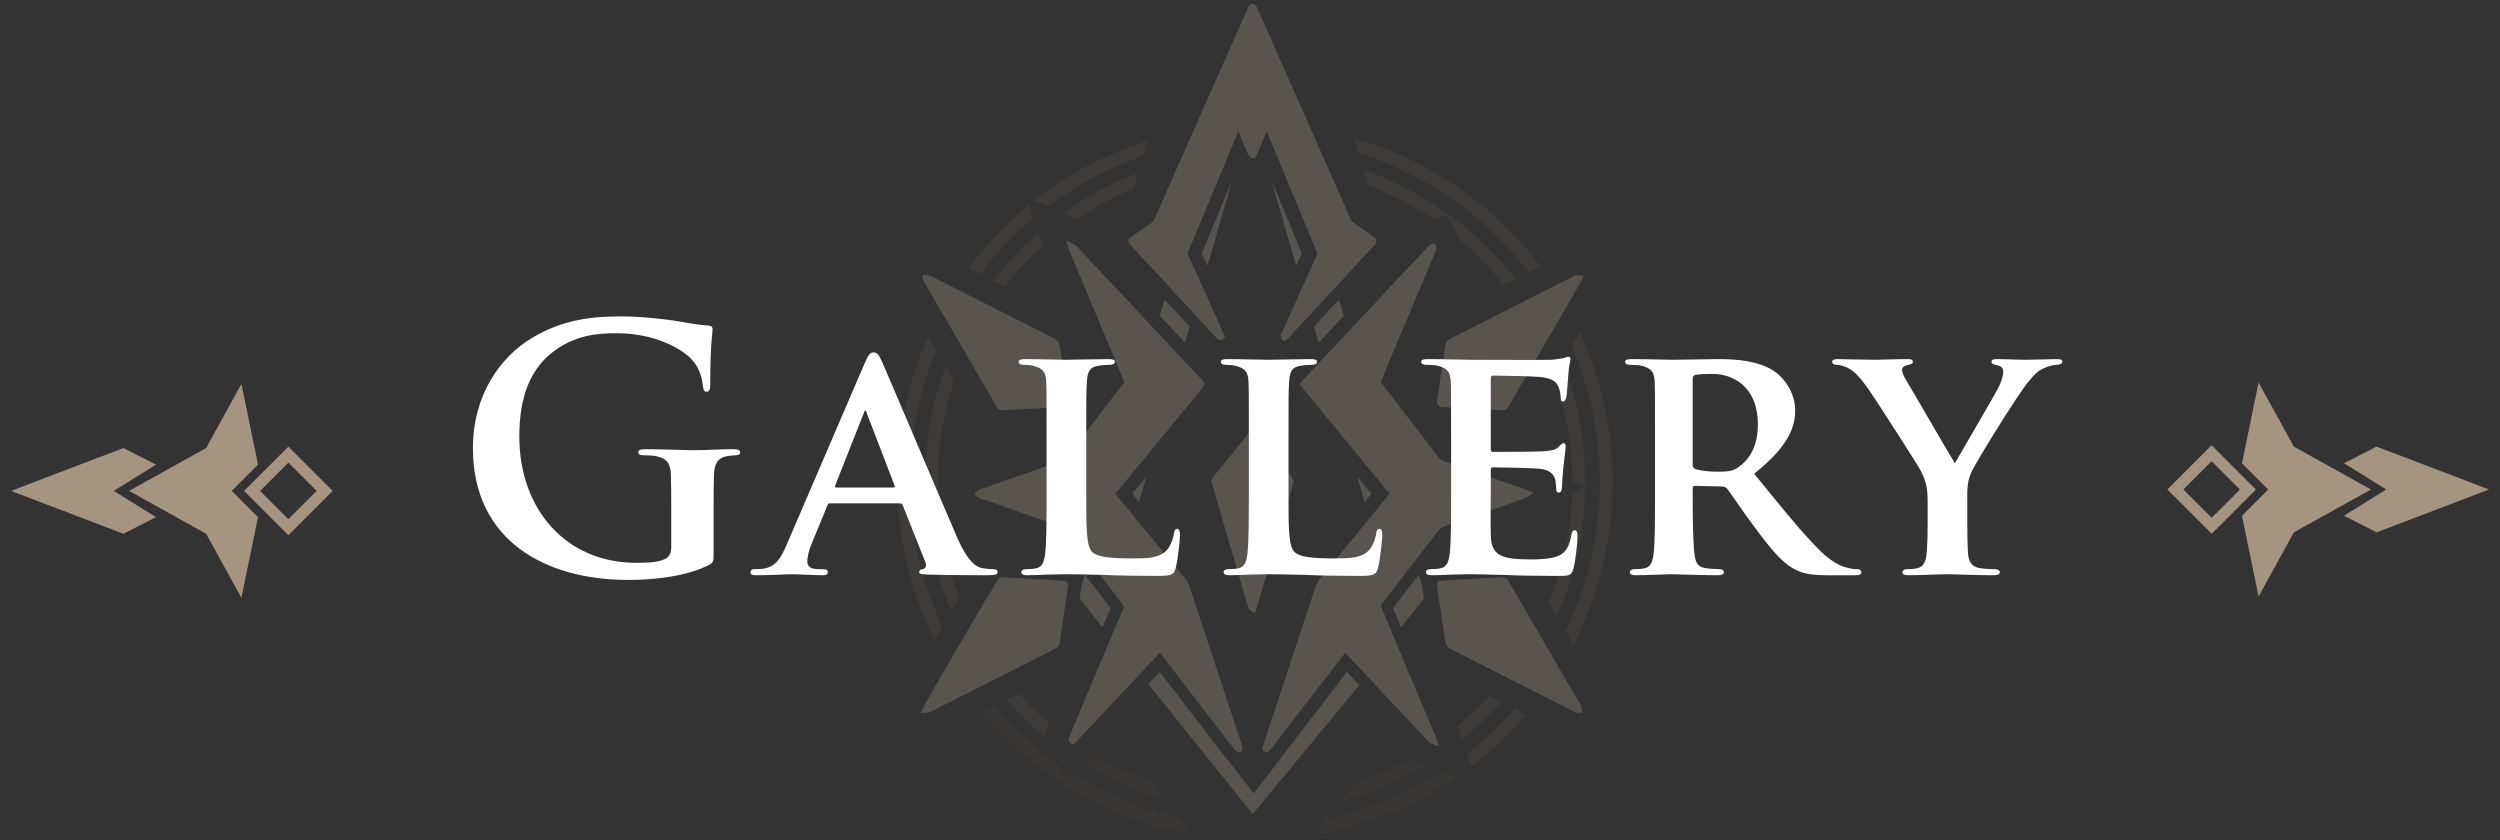 <svg width="357" height="120" viewBox="0 0 357 120" fill="none" xmlns="http://www.w3.org/2000/svg">
<rect x="0" y="0" width="357" height="120" fill="#333333" stroke="none"/>
<g opacity="0.34">
<path d="M174.512 29.214C173.545 31.534 172.579 33.853 171.615 36.173C171.883 36.767 172.151 37.361 172.419 37.954L175.972 25.709C175.486 26.878 174.999 28.046 174.512 29.214Z" fill="#A59480"/>
<path d="M161.68 70.516C161.878 70.757 162.226 71.18 162.635 71.677L163.675 68.092C163.01 68.899 162.345 69.707 161.68 70.516Z" fill="#A59480"/>
<path d="M154.904 82.055L154.398 83.797C154.39 84.004 154.364 84.17 154.347 84.278L154.341 84.314C154.284 84.698 154.223 85.083 154.164 85.466L157.448 89.556C157.828 88.65 158.209 87.745 158.589 86.838C157.361 85.244 156.133 83.649 154.904 82.055Z" fill="#A59480"/>
<path d="M169.227 48.955L169.896 46.647C168.699 45.353 167.502 44.058 166.305 42.764L165.623 45.114C166.606 46.163 167.945 47.59 169.227 48.955Z" fill="#A59480"/>
<path d="M183.001 29.214C183.967 31.534 184.934 33.853 185.898 36.173C185.63 36.767 185.362 37.361 185.094 37.954L181.541 25.709C182.028 26.878 182.514 28.046 183.001 29.214Z" fill="#A59480"/>
<path d="M195.835 70.516C195.637 70.757 195.289 71.18 194.88 71.677L193.84 68.092C194.505 68.899 195.17 69.707 195.835 70.516Z" fill="#A59480"/>
<path d="M202.609 82.055L203.115 83.797C203.123 84.004 203.149 84.17 203.167 84.278L203.172 84.314C203.23 84.698 203.29 85.083 203.349 85.466L200.065 89.556C199.685 88.65 199.304 87.745 198.924 86.838C200.151 85.244 201.38 83.649 202.609 82.055Z" fill="#A59480"/>
<path d="M188.287 48.955L187.617 46.647C188.814 45.353 190.011 44.058 191.208 42.764L191.89 45.114C190.907 46.163 189.568 47.59 188.287 48.955Z" fill="#A59480"/>
<path d="M192.324 95.95L179.042 113.309L175.336 108.523C175.21 108.404 175.088 108.267 174.974 108.103C174.521 107.525 174.075 106.947 173.697 106.455L165.602 95.949L163.975 97.684L178.881 116.248L194.109 97.853L192.324 95.95Z" fill="#A59480"/>
<path d="M165.672 92.483C165.54 92.612 165.445 92.698 165.358 92.791C161.454 96.952 157.551 101.114 153.646 105.275C153.484 105.448 153.341 105.646 153.128 105.772C153 105.611 153.111 105.498 153.155 105.392C153.486 104.586 153.828 103.783 154.166 102.979C156.405 97.649 158.645 92.318 160.883 86.987C160.946 86.838 161.002 86.688 161.062 86.536C160.998 86.34 160.857 86.202 160.741 86.05C158.849 83.591 156.954 81.133 155.06 78.675C154.192 77.549 153.318 76.427 152.461 75.292C152.247 75.009 151.998 74.83 151.66 74.713C147.954 73.43 144.252 72.132 140.55 70.838C140.352 70.769 140.152 70.702 139.958 70.625C139.904 70.603 139.864 70.548 139.813 70.504C139.94 70.356 140.103 70.334 140.251 70.282C143.101 69.29 145.951 68.297 148.801 67.305C149.807 66.954 150.809 66.593 151.82 66.26C152.16 66.149 152.405 65.961 152.619 65.681C154.595 63.102 156.579 60.53 158.562 57.957C159.292 57.01 160.025 56.065 160.755 55.118C160.873 54.965 160.986 54.809 161.116 54.634C161.05 54.464 160.99 54.299 160.923 54.138C159.729 51.293 158.534 48.449 157.34 45.605C155.953 42.299 154.566 38.992 153.18 35.685C153.133 35.572 153.101 35.452 153.04 35.266C153.157 35.318 153.22 35.328 153.257 35.364C153.408 35.511 153.552 35.663 153.696 35.817C156.703 39.024 159.71 42.232 162.718 45.438C165.538 48.444 168.359 51.45 171.179 54.456C171.288 54.573 171.391 54.695 171.497 54.815C171.433 55.03 171.284 55.161 171.164 55.307C169.573 57.242 167.979 59.175 166.387 61.109C163.911 64.116 161.436 67.124 158.961 70.132C158.869 70.243 158.785 70.361 158.711 70.46C158.707 70.651 158.832 70.745 158.922 70.854C160.512 72.79 162.105 74.724 163.697 76.658C165.442 78.78 167.185 80.904 168.937 83.021C169.149 83.278 169.279 83.562 169.381 83.871C170.15 86.202 170.925 88.532 171.695 90.862C173.402 96.029 175.107 101.196 176.807 106.364C176.865 106.539 176.98 106.712 176.935 106.911C176.786 106.939 176.751 106.828 176.697 106.759C176.258 106.2 175.823 105.637 175.389 105.074C172.252 101.003 169.116 96.931 165.979 92.86C165.893 92.745 165.798 92.637 165.672 92.483Z" fill="#A59480"/>
<path d="M167.159 91.951C167.09 91.862 167.018 91.775 166.935 91.674L166.822 91.539L165.792 90.283L164.631 91.42L164.518 91.53C164.425 91.619 164.348 91.694 164.275 91.773C164.275 91.773 158.509 97.919 157.418 99.082C159.031 95.243 160.644 91.403 162.256 87.564C162.304 87.45 162.349 87.335 162.394 87.22L162.644 86.587L162.479 86.078C162.342 85.657 162.11 85.375 161.972 85.206C161.955 85.185 161.938 85.165 161.921 85.144C160.331 83.078 158.74 81.013 157.149 78.948L155.555 76.88C154.927 76.067 154.277 75.226 153.65 74.396C153.258 73.877 152.767 73.522 152.148 73.307C149.475 72.382 146.763 71.434 144.121 70.511L149.292 68.71C149.579 68.61 149.865 68.509 150.152 68.408C150.852 68.162 151.577 67.907 152.286 67.674C152.9 67.472 153.396 67.116 153.802 66.586C155.465 64.415 157.163 62.212 158.805 60.081L159.742 58.865C160.139 58.35 160.537 57.836 160.934 57.322C161.268 56.89 161.601 56.459 161.935 56.026C162.021 55.914 162.105 55.801 162.194 55.68L162.802 54.862L162.505 54.095L162.447 53.943C162.397 53.814 162.349 53.687 162.297 53.562C162.297 53.562 157.86 42.993 157.434 41.975L169.567 54.909C168.687 55.979 167.806 57.048 166.926 58.117L165.241 60.163C162.764 63.17 160.289 66.179 157.814 69.187C157.735 69.283 157.66 69.383 157.591 69.477L157.53 69.558L157.235 69.945L157.226 70.43C157.211 71.177 157.631 71.64 157.769 71.793L157.784 71.809C158.866 73.126 159.958 74.453 161.05 75.78L163.942 79.295C165.224 80.854 166.506 82.414 167.793 83.97C167.858 84.048 167.913 84.162 167.971 84.338C168.374 85.559 168.779 86.78 169.183 88C169.551 89.11 169.919 90.219 170.285 91.329C171.186 94.058 172.087 96.786 172.987 99.515L167.159 91.951Z" fill="#A59480"/>
<path d="M199.024 70.497C198.78 70.09 198.432 69.75 198.135 69.372C197.835 68.991 197.519 68.622 197.211 68.248C196.913 67.886 196.616 67.524 196.318 67.162C196.01 66.787 195.702 66.413 195.394 66.039C195.086 65.664 194.778 65.289 194.47 64.915C194.162 64.541 193.852 64.167 193.544 63.792C193.236 63.418 192.928 63.044 192.619 62.669C192.321 62.307 192.025 61.944 191.727 61.583C191.419 61.208 191.109 60.835 190.801 60.461C190.492 60.087 190.184 59.712 189.876 59.337C189.568 58.962 189.26 58.588 188.952 58.213C188.654 57.851 188.356 57.49 188.058 57.128C187.75 56.754 187.442 56.379 187.134 56.005C186.828 55.631 186.523 55.255 186.199 54.859C186.307 54.73 186.393 54.616 186.49 54.513C188.9 51.941 191.311 49.371 193.722 46.801C197.218 43.075 200.713 39.35 204.21 35.626C204.328 35.501 204.421 35.339 204.611 35.289C204.697 35.437 204.599 35.548 204.554 35.657C204.203 36.509 203.845 37.357 203.488 38.206C201.274 43.478 199.056 48.749 196.847 54.023C196.548 54.737 196.52 54.53 196.984 55.133C199.694 58.657 202.412 62.174 205.12 65.699C205.325 65.966 205.556 66.14 205.88 66.252C209.679 67.562 213.474 68.886 217.269 70.207C217.48 70.281 217.688 70.363 217.957 70.463C217.836 70.55 217.773 70.619 217.694 70.647C216.798 70.968 215.9 71.287 215.001 71.601C212.03 72.639 209.06 73.685 206.082 74.704C205.615 74.864 205.279 75.117 204.982 75.505C202.497 78.753 199.997 81.989 197.501 85.228C197.294 85.497 197.097 85.774 196.874 86.031C196.662 86.276 196.601 86.501 196.758 86.816C196.996 87.291 197.18 87.794 197.387 88.285C199.769 93.959 202.151 99.634 204.532 105.308C204.586 105.437 204.627 105.572 204.698 105.773C204.579 105.73 204.515 105.724 204.478 105.69C204.359 105.58 204.249 105.461 204.139 105.343C200.235 101.181 196.331 97.019 192.426 92.857C192.317 92.741 192.204 92.63 192.096 92.52C191.916 92.576 191.855 92.717 191.769 92.828C190.278 94.76 188.79 96.694 187.3 98.628C185.308 101.215 183.316 103.802 181.322 106.388C181.177 106.577 181.039 106.774 180.867 106.932C180.736 106.88 180.773 106.791 180.795 106.722C180.949 106.246 181.109 105.771 181.266 105.296C183.591 98.258 185.919 91.221 188.233 84.179C188.419 83.615 188.691 83.129 189.069 82.672C192.292 78.772 195.503 74.862 198.716 70.953C198.827 70.818 198.969 70.701 199.024 70.497Z" fill="#A59480"/>
<path d="M184.748 99.504C186.367 94.604 188.023 89.59 189.648 84.643C189.772 84.264 189.954 83.939 190.217 83.62C192.986 80.271 195.789 76.859 198.501 73.559L199.866 71.897C199.877 71.885 199.889 71.872 199.901 71.859C200.049 71.694 200.325 71.387 200.46 70.887L200.626 70.275L200.3 69.732C200.073 69.353 199.809 69.046 199.575 68.775C199.483 68.668 199.391 68.562 199.304 68.451C199.087 68.175 198.866 67.909 198.651 67.652C198.554 67.536 198.457 67.419 198.36 67.302L195.619 63.969C195.619 63.969 194.069 62.088 193.77 61.724L192.876 60.636L191.949 59.514C191.682 59.19 190.716 58.014 190.716 58.014L189.207 56.182C188.899 55.808 188.591 55.435 188.285 55.061C188.243 55.009 188.201 54.958 188.159 54.907C190.278 52.646 192.399 50.386 194.519 48.126C194.519 48.126 198.753 43.613 200.291 41.974C198.685 45.797 197.078 49.621 195.475 53.447C195.438 53.534 195.406 53.607 195.379 53.667C194.994 54.531 195.071 55.124 195.663 55.859C195.703 55.908 195.75 55.967 195.806 56.04C197.025 57.625 198.246 59.209 199.468 60.793C200.96 62.73 202.452 64.666 203.942 66.604C204.329 67.109 204.805 67.453 205.397 67.657C208.132 68.6 210.906 69.564 213.617 70.508L212.655 70.845C210.345 71.654 207.956 72.49 205.603 73.295C204.872 73.544 204.283 73.972 203.803 74.599C201.889 77.1 199.933 79.637 198.042 82.091L196.325 84.319C196.263 84.399 196.201 84.481 196.139 84.563C196.005 84.742 195.878 84.91 195.753 85.054C195.133 85.768 195.015 86.652 195.429 87.479C195.572 87.764 195.699 88.079 195.834 88.411C195.894 88.561 195.955 88.711 196.017 88.859C197.447 92.266 198.878 95.674 200.308 99.081L193.513 91.837C193.428 91.747 193.341 91.659 193.255 91.572L193.158 91.475L192.52 90.825L191.651 91.098C191.02 91.297 190.712 91.743 190.596 91.911L190.585 91.927C189.408 93.452 188.232 94.979 187.057 96.505C187.057 96.507 184.984 99.198 184.748 99.504Z" fill="#A59480"/>
<path d="M161.63 34.385C161.814 34.249 161.966 34.132 162.124 34.021C162.996 33.406 163.865 32.788 164.744 32.184C164.994 32.012 165.159 31.801 165.281 31.523C167.897 25.596 170.519 19.672 173.141 13.748C174.945 9.671 176.751 5.594 178.56 1.518C178.636 1.346 178.682 1.152 178.825 1.018C179.006 1.041 179.018 1.192 179.067 1.3C179.523 2.318 179.974 3.337 180.425 4.356C182.656 9.394 184.887 14.431 187.116 19.469C188.888 23.472 190.662 27.475 192.425 31.482C192.561 31.792 192.745 32.023 193.024 32.214C193.891 32.806 194.746 33.417 195.604 34.023C195.761 34.133 195.914 34.251 196.049 34.351C196.094 34.54 195.967 34.615 195.884 34.706C195.107 35.55 194.326 36.392 193.547 37.235C190.298 40.748 187.049 44.262 183.798 47.774C183.681 47.901 183.583 48.055 183.419 48.13C183.306 48.022 183.393 47.932 183.426 47.857C183.678 47.28 183.938 46.706 184.198 46.132C185.608 43.011 187.021 39.891 188.426 36.767C188.728 36.095 188.715 36.299 188.439 35.636C186.04 29.862 183.637 24.091 181.233 18.319C181.136 18.087 181.058 17.841 180.882 17.59C180.582 18.107 180.42 18.63 180.204 19.126C179.99 19.614 179.788 20.108 179.58 20.599C179.367 21.103 179.171 21.614 178.944 22.09C178.744 22.127 178.727 21.984 178.688 21.892C178.414 21.254 178.147 20.612 177.879 19.971C177.591 19.286 177.306 18.6 177.016 17.916C176.975 17.818 176.918 17.728 176.861 17.622C176.674 17.773 176.64 17.972 176.568 18.145C175.652 20.335 174.742 22.529 173.83 24.722C172.315 28.361 170.797 31.998 169.285 35.639C169.01 36.3 168.997 36.096 169.301 36.77C170.931 40.394 172.57 44.015 174.204 47.638C174.269 47.782 174.321 47.931 174.376 48.068C174.285 48.148 174.235 48.098 174.191 48.053C174.067 47.926 173.946 47.796 173.825 47.666C169.884 43.405 165.943 39.144 162.004 34.882C161.875 34.743 161.716 34.623 161.63 34.385Z" fill="#A59480"/>
<path d="M163.814 34.649C164.398 34.237 164.996 33.816 165.587 33.409C166.058 33.085 166.404 32.664 166.642 32.124C169.193 26.345 171.75 20.568 174.307 14.791L174.501 14.35C175.955 11.067 177.408 7.785 178.863 4.503C178.903 4.594 179.341 5.582 179.341 5.582C181.48 10.412 183.618 15.241 185.756 20.071L186.465 21.673C187.975 25.083 189.536 28.61 191.063 32.081C191.315 32.654 191.682 33.099 192.184 33.442C192.76 33.836 193.344 34.246 193.912 34.649C193.655 34.927 188.971 39.991 188.256 40.764C188.766 39.636 189.275 38.507 189.783 37.378C189.817 37.303 189.846 37.24 189.871 37.186C190.216 36.446 190.225 36 189.904 35.277C189.879 35.219 189.848 35.151 189.813 35.065C187.414 29.291 185.01 23.519 182.606 17.748C182.59 17.71 182.574 17.671 182.559 17.631C182.467 17.4 182.342 17.083 182.102 16.74L180.766 14.824L179.594 16.845C179.333 17.296 179.164 17.726 179.014 18.105C178.964 18.229 178.916 18.353 178.864 18.475C178.706 18.096 178.546 17.717 178.387 17.338C178.326 17.194 178.261 17.078 178.213 16.993C178.2 16.971 178.187 16.948 178.175 16.924L177.329 15.335L175.928 16.465C175.456 16.845 175.291 17.307 175.212 17.528L175.195 17.575C174.579 19.047 173.965 20.525 173.35 22.002L170.96 27.744C169.943 30.185 168.926 32.626 167.912 35.068C167.877 35.153 167.846 35.221 167.821 35.278C167.501 36.001 167.509 36.447 167.855 37.187C167.881 37.241 167.91 37.305 167.944 37.38C168.452 38.508 168.96 39.636 169.469 40.764C167.583 38.727 165.698 36.689 163.814 34.649Z" fill="#A59480"/>
<path d="M132.268 101.294C132.349 101.119 132.39 101.016 132.444 100.919C133.521 98.954 142.62 83.369 142.927 82.961C143.189 82.883 143.462 82.942 143.734 82.955C144.025 82.97 144.314 82.994 144.604 83.011C145.636 83.069 146.668 83.126 147.7 83.183C147.764 83.187 147.829 83.191 147.894 83.194C148.813 83.235 149.733 83.27 150.652 83.319C151.1 83.342 151.546 83.389 151.997 83.425C152.07 83.63 152.027 83.807 152.002 83.977C151.827 85.142 151.641 86.305 151.464 87.471C151.288 88.635 151.118 89.801 150.945 90.967C150.908 91.222 150.868 91.477 150.834 91.734C150.806 91.943 150.701 92.081 150.507 92.176C149.942 92.453 149.384 92.744 148.822 93.029C143.523 95.713 138.223 98.398 132.924 101.083C132.794 101.148 132.665 101.217 132.531 101.272C132.477 101.294 132.411 101.284 132.268 101.294Z" fill="#A59480"/>
<path d="M135.879 97.918C138.442 93.491 142.467 86.605 143.759 84.447C143.874 84.453 143.988 84.461 144.103 84.469C144.242 84.479 144.381 84.488 144.52 84.496C145.293 84.54 146.066 84.583 146.839 84.626C146.839 84.626 147.774 84.678 147.825 84.68L148.649 84.716C149.223 84.74 149.797 84.765 150.371 84.793C150.328 85.077 150.284 85.359 150.24 85.642C150.156 86.177 150.073 86.712 149.992 87.247C149.867 88.072 149.746 88.896 149.624 89.721C149.624 89.721 149.433 91.013 149.427 91.051C149.181 91.174 148.936 91.3 148.69 91.425C148.51 91.518 148.33 91.61 148.149 91.701L135.879 97.918Z" fill="#A59480"/>
<path d="M205.7 83.422C206.223 83.383 206.688 83.344 207.155 83.314C207.654 83.282 208.154 83.257 208.654 83.232C209.541 83.189 210.429 83.153 211.316 83.106C212.235 83.058 213.154 83 214.072 82.947C214.25 82.937 214.427 82.932 214.605 82.925C214.749 82.919 214.85 82.982 214.922 83.105C215.003 83.245 215.089 83.381 215.171 83.521C218.507 89.259 221.844 94.997 225.177 100.737C225.27 100.897 225.405 101.045 225.407 101.281C225.329 101.281 225.262 101.297 225.211 101.277C225.091 101.231 224.977 101.168 224.862 101.109C219.044 98.162 213.226 95.215 207.408 92.267C207.394 92.26 207.379 92.251 207.365 92.246C207.042 92.129 206.911 91.905 206.865 91.557C206.707 90.357 206.508 89.163 206.328 87.966C206.15 86.784 205.976 85.603 205.8 84.422C205.767 84.199 205.73 83.976 205.703 83.751C205.69 83.659 205.7 83.564 205.7 83.422Z" fill="#A59480"/>
<path d="M208.297 91.052C208.195 90.309 208.081 89.573 207.969 88.857C207.912 88.486 207.854 88.116 207.798 87.745C207.671 86.905 207.546 86.065 207.422 85.225L207.357 84.792C207.832 84.763 208.31 84.739 208.726 84.719C209.079 84.701 209.433 84.686 209.786 84.669C210.322 84.645 210.858 84.621 211.394 84.592C211.986 84.561 212.578 84.526 213.17 84.49C213.441 84.475 213.712 84.458 213.984 84.442L214.488 85.309C216.926 89.503 219.366 93.698 221.803 97.893L208.297 91.052Z" fill="#A59480"/>
<path d="M132.3 39.753C132.391 39.753 132.457 39.736 132.509 39.756C132.629 39.803 132.742 39.865 132.857 39.924C138.665 42.865 144.472 45.806 150.279 48.747C150.322 48.768 150.364 48.795 150.41 48.81C150.714 48.91 150.807 49.138 150.85 49.436C151.057 50.874 151.28 52.311 151.499 53.748C151.666 54.85 151.835 55.951 151.998 57.053C152.023 57.224 152.064 57.401 151.996 57.59C151.93 57.608 151.87 57.634 151.809 57.637C151.035 57.678 150.26 57.712 149.486 57.754C148.631 57.8 147.776 57.855 146.921 57.906C146.84 57.91 146.76 57.917 146.679 57.921C145.743 57.963 144.807 58.003 143.87 58.048C143.645 58.058 143.419 58.081 143.194 58.102C143.016 58.119 142.88 58.063 142.789 57.902C142.686 57.719 142.576 57.54 142.47 57.358C139.166 51.672 135.861 45.986 132.558 40.299C132.463 40.136 132.342 39.982 132.3 39.753Z" fill="#A59480"/>
<path d="M135.935 43.15L149.425 49.982C149.566 50.95 149.715 51.925 149.86 52.871C149.86 52.871 150.302 55.772 150.369 56.218C150.047 56.234 149.725 56.25 149.404 56.267C148.794 56.301 148.184 56.338 147.575 56.375L146.832 56.42L146.724 56.427C146.686 56.43 146.648 56.433 146.611 56.434L145.769 56.471C145.113 56.5 144.456 56.529 143.799 56.561C143.776 56.562 143.753 56.563 143.73 56.564C141.131 52.093 138.533 47.622 135.935 43.15Z" fill="#A59480"/>
<path d="M225.447 39.777C225.362 39.94 225.302 40.07 225.23 40.193C223.518 43.141 221.806 46.089 220.092 49.037C218.427 51.901 216.759 54.762 215.096 57.627C214.803 58.13 214.833 58.144 214.22 58.072C214.14 58.063 214.059 58.055 213.978 58.052C213.058 58.01 212.138 57.975 211.218 57.927C210.347 57.881 209.476 57.819 208.605 57.768C208.363 57.754 208.121 57.755 207.878 57.742C207.217 57.709 206.555 57.673 205.894 57.635C205.847 57.633 205.803 57.611 205.763 57.6C205.636 57.466 205.697 57.314 205.715 57.178C205.782 56.665 205.861 56.154 205.938 55.644C206.122 54.43 206.308 53.217 206.492 52.003C206.627 51.109 206.763 50.215 206.891 49.32C206.924 49.089 207.037 48.947 207.247 48.844C207.914 48.517 208.573 48.174 209.236 47.838C214.424 45.21 219.611 42.583 224.798 39.956C224.942 39.883 225.087 39.81 225.237 39.752C225.284 39.733 225.348 39.763 225.447 39.777Z" fill="#A59480"/>
<path d="M213.129 56.525C212.518 56.499 211.907 56.472 211.296 56.44C210.771 56.412 210.246 56.379 209.72 56.346C209.378 56.324 209.035 56.303 208.693 56.283C208.547 56.274 208.401 56.27 208.254 56.266C208.154 56.264 208.054 56.261 207.953 56.256C207.754 56.246 207.554 56.236 207.355 56.225C207.363 56.171 207.588 54.69 207.677 54.103C207.773 53.477 207.868 52.851 207.963 52.225L208.001 51.97C208.101 51.308 208.202 50.646 208.299 49.983C208.632 49.816 208.963 49.647 209.286 49.482C209.494 49.376 209.701 49.27 209.909 49.165C213.871 47.158 217.833 45.151 221.796 43.144C220.8 44.859 219.803 46.574 218.806 48.289C218.122 49.465 217.439 50.64 216.754 51.815C215.833 53.397 214.912 54.979 213.993 56.563C213.705 56.55 213.417 56.537 213.129 56.525Z" fill="#A59480"/>
<path d="M178.914 86.884C178.701 86.771 178.709 86.606 178.669 86.479C178.434 85.707 178.211 84.931 177.984 84.157C176.542 79.213 175.098 74.27 173.659 69.326C173.427 68.531 173.368 68.742 173.903 68.078C175.363 66.266 176.825 64.456 178.289 62.648C178.459 62.437 178.61 62.206 178.853 62.018C178.943 62.098 179.035 62.16 179.102 62.242C179.543 62.778 179.98 63.319 180.416 63.859C181.564 65.28 182.71 66.701 183.857 68.121C183.888 68.159 183.914 68.201 183.95 68.233C184.219 68.479 184.248 68.745 184.141 69.104C183.265 72.043 182.412 74.989 181.552 77.933C180.725 80.769 179.897 83.605 179.068 86.44C179.028 86.578 178.975 86.711 178.914 86.884Z" fill="#A59480"/>
<path d="M178.541 80.753C177.394 76.823 176.247 72.892 175.102 68.962C176.354 67.408 177.608 65.856 178.863 64.304C178.995 64.468 182.629 68.969 182.629 68.969C181.977 71.162 181.332 73.374 180.709 75.516C180.709 75.516 179.038 81.241 178.861 81.848L178.541 80.753Z" fill="#A59480"/>
<path d="M165.672 92.483C165.54 92.612 165.445 92.698 165.358 92.791C161.454 96.952 157.551 101.114 153.646 105.275C153.484 105.448 153.341 105.646 153.128 105.772C153 105.611 153.111 105.498 153.155 105.392C153.486 104.586 153.828 103.783 154.166 102.979C156.405 97.649 158.645 92.318 160.883 86.987C160.946 86.838 161.002 86.688 161.062 86.536C160.998 86.34 160.857 86.202 160.741 86.05C158.849 83.591 156.954 81.133 155.06 78.675C154.192 77.549 153.318 76.427 152.461 75.292C152.247 75.009 151.998 74.83 151.66 74.713C147.954 73.43 144.252 72.132 140.55 70.838C140.352 70.769 140.152 70.702 139.958 70.625C139.904 70.603 139.864 70.548 139.813 70.504C139.94 70.356 140.103 70.334 140.251 70.282C143.101 69.29 145.951 68.297 148.801 67.305C149.807 66.954 150.809 66.593 151.82 66.26C152.16 66.149 152.405 65.961 152.619 65.681C154.595 63.102 156.579 60.53 158.562 57.957C159.292 57.01 160.025 56.065 160.755 55.118C160.873 54.965 160.986 54.809 161.116 54.634C161.05 54.464 160.99 54.299 160.923 54.138C159.729 51.293 158.534 48.449 157.34 45.605C155.953 42.299 154.566 38.992 153.18 35.685C153.133 35.572 153.101 35.452 153.04 35.266C153.157 35.318 153.22 35.328 153.257 35.364C153.408 35.511 153.552 35.663 153.696 35.817C156.703 39.024 159.71 42.232 162.718 45.438C165.538 48.444 168.359 51.45 171.179 54.456C171.288 54.573 171.391 54.695 171.497 54.815C171.433 55.03 171.284 55.161 171.164 55.307C169.573 57.242 167.979 59.175 166.387 61.109C163.911 64.116 161.436 67.124 158.961 70.132C158.869 70.243 158.785 70.361 158.711 70.46C158.707 70.651 158.832 70.745 158.922 70.854C160.512 72.79 162.105 74.724 163.697 76.658C165.442 78.78 167.185 80.904 168.937 83.021C169.149 83.278 169.279 83.562 169.381 83.871C170.15 86.202 170.925 88.532 171.695 90.862C173.402 96.029 175.107 101.196 176.807 106.364C176.865 106.539 176.98 106.712 176.935 106.911C176.786 106.939 176.751 106.828 176.697 106.759C176.258 106.2 175.823 105.637 175.389 105.074C172.252 101.003 169.116 96.931 165.979 92.86C165.893 92.745 165.798 92.637 165.672 92.483Z" stroke="#A59480" stroke-width="0.975" stroke-miterlimit="10"/>
<path d="M167.159 91.951C167.09 91.862 167.018 91.775 166.935 91.674L166.822 91.539L165.792 90.283L164.631 91.42L164.518 91.53C164.425 91.619 164.348 91.694 164.275 91.773C164.275 91.773 158.509 97.919 157.418 99.082C159.031 95.243 160.644 91.403 162.256 87.564C162.304 87.45 162.349 87.335 162.394 87.22L162.644 86.587L162.479 86.078C162.342 85.657 162.11 85.375 161.972 85.206C161.955 85.185 161.938 85.165 161.921 85.144C160.331 83.078 158.74 81.013 157.149 78.948L155.555 76.88C154.927 76.067 154.277 75.226 153.65 74.396C153.258 73.877 152.767 73.522 152.148 73.307C149.475 72.382 146.763 71.434 144.121 70.511L149.292 68.71C149.579 68.61 149.865 68.509 150.152 68.408C150.852 68.162 151.577 67.907 152.286 67.674C152.9 67.472 153.396 67.116 153.802 66.586C155.465 64.415 157.163 62.212 158.805 60.081L159.742 58.865C160.139 58.35 160.537 57.836 160.934 57.322C161.268 56.89 161.601 56.459 161.935 56.026C162.021 55.914 162.105 55.801 162.194 55.68L162.802 54.862L162.505 54.095L162.447 53.943C162.397 53.814 162.349 53.687 162.297 53.562C162.297 53.562 157.86 42.993 157.434 41.975L169.567 54.909C168.687 55.979 167.806 57.048 166.926 58.117L165.241 60.163C162.764 63.17 160.289 66.179 157.814 69.187C157.735 69.283 157.66 69.383 157.591 69.477L157.53 69.558L157.235 69.945L157.226 70.43C157.211 71.177 157.631 71.64 157.769 71.793L157.784 71.809C158.866 73.126 159.958 74.453 161.05 75.78L163.942 79.295C165.224 80.854 166.506 82.414 167.793 83.97C167.858 84.048 167.913 84.162 167.971 84.338C168.374 85.559 168.779 86.78 169.183 88C169.551 89.11 169.919 90.219 170.285 91.329C171.186 94.058 172.087 96.786 172.987 99.515L167.159 91.951Z" stroke="#A59480" stroke-width="0.975" stroke-miterlimit="10"/>
<path d="M199.024 70.497C198.78 70.09 198.432 69.75 198.135 69.372C197.835 68.991 197.519 68.622 197.211 68.248C196.913 67.886 196.616 67.524 196.318 67.162C196.01 66.787 195.702 66.413 195.394 66.039C195.086 65.664 194.778 65.289 194.47 64.915C194.162 64.541 193.852 64.167 193.544 63.792C193.236 63.418 192.928 63.044 192.619 62.669C192.321 62.307 192.025 61.944 191.727 61.583C191.419 61.208 191.109 60.835 190.801 60.461C190.492 60.087 190.184 59.712 189.876 59.337C189.568 58.962 189.26 58.588 188.952 58.213C188.654 57.851 188.356 57.49 188.058 57.128C187.75 56.754 187.442 56.379 187.134 56.005C186.828 55.631 186.523 55.255 186.199 54.859C186.307 54.73 186.393 54.616 186.49 54.513C188.9 51.941 191.311 49.371 193.722 46.801C197.218 43.075 200.713 39.35 204.21 35.626C204.328 35.501 204.421 35.339 204.611 35.289C204.697 35.437 204.599 35.548 204.554 35.657C204.203 36.509 203.845 37.357 203.488 38.206C201.274 43.478 199.056 48.749 196.847 54.023C196.548 54.737 196.52 54.53 196.984 55.133C199.694 58.657 202.412 62.174 205.12 65.699C205.325 65.966 205.556 66.14 205.88 66.252C209.679 67.562 213.474 68.886 217.269 70.207C217.48 70.281 217.688 70.363 217.957 70.463C217.836 70.55 217.773 70.619 217.694 70.647C216.798 70.968 215.9 71.287 215.001 71.601C212.03 72.639 209.06 73.685 206.082 74.704C205.615 74.864 205.279 75.117 204.982 75.505C202.497 78.753 199.997 81.989 197.501 85.228C197.294 85.497 197.097 85.774 196.874 86.031C196.662 86.276 196.601 86.501 196.758 86.816C196.996 87.291 197.18 87.794 197.387 88.285C199.769 93.959 202.151 99.634 204.532 105.308C204.586 105.437 204.627 105.572 204.698 105.773C204.579 105.73 204.515 105.724 204.478 105.69C204.359 105.58 204.249 105.461 204.139 105.343C200.235 101.181 196.331 97.019 192.426 92.857C192.317 92.741 192.204 92.63 192.096 92.52C191.916 92.576 191.855 92.717 191.769 92.828C190.278 94.76 188.79 96.694 187.3 98.628C185.308 101.215 183.316 103.802 181.322 106.388C181.177 106.577 181.039 106.774 180.867 106.932C180.736 106.88 180.773 106.791 180.795 106.722C180.949 106.246 181.109 105.771 181.266 105.296C183.591 98.258 185.919 91.221 188.233 84.179C188.419 83.615 188.691 83.129 189.069 82.672C192.292 78.772 195.503 74.862 198.716 70.953C198.827 70.818 198.969 70.701 199.024 70.497Z" stroke="#A59480" stroke-width="0.975" stroke-miterlimit="10"/>
<path d="M184.748 99.504C186.367 94.604 188.023 89.59 189.648 84.643C189.772 84.264 189.954 83.939 190.217 83.62C192.986 80.271 195.789 76.859 198.501 73.559L199.866 71.897C199.877 71.885 199.889 71.872 199.901 71.859C200.049 71.694 200.325 71.387 200.46 70.887L200.626 70.275L200.3 69.732C200.073 69.353 199.809 69.046 199.575 68.775C199.483 68.668 199.391 68.562 199.304 68.451C199.087 68.175 198.866 67.909 198.651 67.652C198.554 67.536 198.457 67.419 198.36 67.302L195.619 63.969C195.619 63.969 194.069 62.088 193.77 61.724L192.876 60.636L191.949 59.514C191.682 59.19 190.716 58.014 190.716 58.014L189.207 56.182C188.899 55.808 188.591 55.435 188.285 55.061C188.243 55.009 188.201 54.958 188.159 54.907C190.278 52.646 192.399 50.386 194.519 48.126C194.519 48.126 198.753 43.613 200.291 41.974C198.685 45.797 197.078 49.621 195.475 53.447C195.438 53.534 195.406 53.607 195.379 53.667C194.994 54.531 195.071 55.124 195.663 55.859C195.703 55.908 195.75 55.967 195.806 56.04C197.025 57.625 198.246 59.209 199.468 60.793C200.96 62.73 202.452 64.666 203.942 66.604C204.329 67.109 204.805 67.453 205.397 67.657C208.132 68.6 210.906 69.564 213.617 70.508L212.655 70.845C210.345 71.654 207.956 72.49 205.603 73.295C204.872 73.544 204.283 73.972 203.803 74.599C201.889 77.1 199.933 79.637 198.042 82.091L196.325 84.319C196.263 84.399 196.201 84.481 196.139 84.563C196.005 84.742 195.878 84.91 195.753 85.054C195.133 85.768 195.015 86.652 195.429 87.479C195.572 87.764 195.699 88.079 195.834 88.411C195.894 88.561 195.955 88.711 196.017 88.859C197.447 92.266 198.878 95.674 200.308 99.081L193.513 91.837C193.428 91.747 193.341 91.659 193.255 91.572L193.158 91.475L192.52 90.825L191.651 91.098C191.02 91.297 190.712 91.743 190.596 91.911L190.585 91.927C189.408 93.452 188.232 94.979 187.057 96.505C187.057 96.507 184.984 99.198 184.748 99.504Z" stroke="#A59480" stroke-width="0.975" stroke-miterlimit="10"/>
<path d="M161.63 34.385C161.814 34.249 161.966 34.132 162.124 34.021C162.996 33.406 163.865 32.788 164.744 32.184C164.994 32.012 165.159 31.801 165.281 31.523C167.897 25.596 170.519 19.672 173.141 13.748C174.945 9.671 176.751 5.594 178.56 1.518C178.636 1.346 178.682 1.152 178.825 1.018C179.006 1.041 179.018 1.192 179.067 1.3C179.523 2.318 179.974 3.337 180.425 4.356C182.656 9.394 184.887 14.431 187.116 19.469C188.888 23.472 190.662 27.475 192.425 31.482C192.561 31.792 192.745 32.023 193.024 32.214C193.891 32.806 194.746 33.417 195.604 34.023C195.761 34.133 195.914 34.251 196.049 34.351C196.094 34.54 195.967 34.615 195.884 34.706C195.107 35.55 194.326 36.392 193.547 37.235C190.298 40.748 187.049 44.262 183.798 47.774C183.681 47.901 183.583 48.055 183.419 48.13C183.306 48.022 183.393 47.932 183.426 47.857C183.678 47.28 183.938 46.706 184.198 46.132C185.608 43.011 187.021 39.891 188.426 36.767C188.728 36.095 188.715 36.299 188.439 35.636C186.04 29.862 183.637 24.091 181.233 18.319C181.136 18.087 181.058 17.841 180.882 17.59C180.582 18.107 180.42 18.63 180.204 19.126C179.99 19.614 179.788 20.108 179.58 20.599C179.367 21.103 179.171 21.614 178.944 22.09C178.744 22.127 178.727 21.984 178.688 21.892C178.414 21.254 178.147 20.612 177.879 19.971C177.591 19.286 177.306 18.6 177.016 17.916C176.975 17.818 176.918 17.728 176.861 17.622C176.674 17.773 176.64 17.972 176.568 18.145C175.652 20.335 174.742 22.529 173.83 24.722C172.315 28.361 170.797 31.998 169.285 35.639C169.01 36.3 168.997 36.096 169.301 36.77C170.931 40.394 172.57 44.015 174.204 47.638C174.269 47.782 174.321 47.931 174.376 48.068C174.285 48.148 174.235 48.098 174.191 48.053C174.067 47.926 173.946 47.796 173.825 47.666C169.884 43.405 165.943 39.144 162.004 34.882C161.875 34.743 161.716 34.623 161.63 34.385Z" stroke="#A59480" stroke-width="0.975" stroke-miterlimit="10"/>
<path d="M163.814 34.649C164.398 34.237 164.996 33.816 165.587 33.409C166.058 33.085 166.404 32.664 166.642 32.124C169.193 26.345 171.75 20.568 174.307 14.791L174.501 14.35C175.955 11.067 177.408 7.785 178.863 4.503C178.903 4.594 179.341 5.582 179.341 5.582C181.48 10.412 183.618 15.241 185.756 20.071L186.465 21.673C187.975 25.083 189.536 28.61 191.063 32.081C191.315 32.654 191.682 33.099 192.184 33.442C192.76 33.836 193.344 34.246 193.912 34.649C193.655 34.927 188.971 39.991 188.256 40.764C188.766 39.636 189.275 38.507 189.783 37.378C189.817 37.303 189.846 37.24 189.871 37.186C190.216 36.446 190.225 36 189.904 35.277C189.879 35.219 189.848 35.151 189.813 35.065C187.414 29.291 185.01 23.519 182.606 17.748C182.59 17.71 182.574 17.671 182.559 17.631C182.467 17.4 182.342 17.083 182.102 16.74L180.766 14.824L179.594 16.845C179.333 17.296 179.164 17.726 179.014 18.105C178.964 18.229 178.916 18.353 178.864 18.475C178.706 18.096 178.546 17.717 178.387 17.338C178.326 17.194 178.261 17.078 178.213 16.993C178.2 16.971 178.187 16.948 178.175 16.924L177.329 15.335L175.928 16.465C175.456 16.845 175.291 17.307 175.212 17.528L175.195 17.575C174.579 19.047 173.965 20.525 173.35 22.002L170.96 27.744C169.943 30.185 168.926 32.626 167.912 35.068C167.877 35.153 167.846 35.221 167.821 35.278C167.501 36.001 167.509 36.447 167.855 37.187C167.881 37.241 167.91 37.305 167.944 37.38C168.452 38.508 168.96 39.636 169.469 40.764C167.583 38.727 165.698 36.689 163.814 34.649Z" stroke="#A59480" stroke-width="0.975" stroke-miterlimit="10"/>
<path d="M132.268 101.294C132.349 101.119 132.39 101.016 132.444 100.919C133.521 98.954 142.62 83.369 142.927 82.961C143.189 82.883 143.462 82.942 143.734 82.955C144.025 82.97 144.314 82.994 144.604 83.011C145.636 83.069 146.668 83.126 147.7 83.183C147.764 83.187 147.829 83.191 147.894 83.194C148.813 83.235 149.733 83.27 150.652 83.319C151.1 83.342 151.546 83.389 151.997 83.425C152.07 83.63 152.027 83.807 152.002 83.977C151.827 85.142 151.641 86.305 151.464 87.471C151.288 88.635 151.118 89.801 150.945 90.967C150.908 91.222 150.868 91.477 150.834 91.734C150.806 91.943 150.701 92.081 150.507 92.176C149.942 92.453 149.384 92.744 148.822 93.029C143.523 95.713 138.223 98.398 132.924 101.083C132.794 101.148 132.665 101.217 132.531 101.272C132.477 101.294 132.411 101.284 132.268 101.294Z" stroke="#A59480" stroke-width="0.975" stroke-miterlimit="10"/>
<path d="M135.879 97.918C138.442 93.491 142.467 86.605 143.759 84.447C143.874 84.453 143.988 84.461 144.103 84.469C144.242 84.479 144.381 84.488 144.52 84.496C145.293 84.54 146.066 84.583 146.839 84.626C146.839 84.626 147.774 84.678 147.825 84.68L148.649 84.716C149.223 84.74 149.797 84.765 150.371 84.793C150.328 85.077 150.284 85.359 150.24 85.642C150.156 86.177 150.073 86.712 149.992 87.247C149.867 88.072 149.746 88.896 149.624 89.721C149.624 89.721 149.433 91.013 149.427 91.051C149.181 91.174 148.936 91.3 148.69 91.425C148.51 91.518 148.33 91.61 148.149 91.701L135.879 97.918Z" stroke="#A59480" stroke-width="0.975" stroke-miterlimit="10"/>
<path d="M205.7 83.422C206.223 83.383 206.688 83.344 207.155 83.314C207.654 83.282 208.154 83.257 208.654 83.232C209.541 83.189 210.429 83.153 211.316 83.106C212.235 83.058 213.154 83 214.072 82.947C214.25 82.937 214.427 82.932 214.605 82.925C214.749 82.919 214.85 82.982 214.922 83.105C215.003 83.245 215.089 83.381 215.171 83.521C218.507 89.259 221.844 94.997 225.177 100.737C225.27 100.897 225.405 101.045 225.407 101.281C225.329 101.281 225.262 101.297 225.211 101.277C225.091 101.231 224.977 101.168 224.862 101.109C219.044 98.162 213.226 95.215 207.408 92.267C207.394 92.26 207.379 92.251 207.365 92.246C207.042 92.129 206.911 91.905 206.865 91.557C206.707 90.357 206.508 89.163 206.328 87.966C206.15 86.784 205.976 85.603 205.8 84.422C205.767 84.199 205.73 83.976 205.703 83.751C205.69 83.659 205.7 83.564 205.7 83.422Z" stroke="#A59480" stroke-width="0.975" stroke-miterlimit="10"/>
<path d="M208.297 91.052C208.195 90.309 208.081 89.573 207.969 88.857C207.912 88.486 207.854 88.116 207.798 87.745C207.671 86.905 207.546 86.065 207.422 85.225L207.357 84.792C207.832 84.763 208.31 84.739 208.726 84.719C209.079 84.701 209.433 84.686 209.786 84.669C210.322 84.645 210.858 84.621 211.394 84.592C211.986 84.561 212.578 84.526 213.17 84.49C213.441 84.475 213.712 84.458 213.984 84.442L214.488 85.309C216.926 89.503 219.366 93.698 221.803 97.893L208.297 91.052Z" stroke="#A59480" stroke-width="0.975" stroke-miterlimit="10"/>
<path d="M132.3 39.753C132.391 39.753 132.457 39.736 132.509 39.756C132.629 39.803 132.742 39.865 132.857 39.924C138.665 42.865 144.472 45.806 150.279 48.747C150.322 48.768 150.364 48.795 150.41 48.81C150.714 48.91 150.807 49.138 150.85 49.436C151.057 50.874 151.28 52.311 151.499 53.748C151.666 54.85 151.835 55.951 151.998 57.053C152.023 57.224 152.064 57.401 151.996 57.59C151.93 57.608 151.87 57.634 151.809 57.637C151.035 57.678 150.26 57.712 149.486 57.754C148.631 57.8 147.776 57.855 146.921 57.906C146.84 57.91 146.76 57.917 146.679 57.921C145.743 57.963 144.807 58.003 143.87 58.048C143.645 58.058 143.419 58.081 143.194 58.102C143.016 58.119 142.88 58.063 142.789 57.902C142.686 57.719 142.576 57.54 142.47 57.358C139.166 51.672 135.861 45.986 132.558 40.299C132.463 40.136 132.342 39.982 132.3 39.753Z" stroke="#A59480" stroke-width="0.975" stroke-miterlimit="10"/>
<path d="M135.935 43.15L149.425 49.982C149.566 50.95 149.715 51.925 149.86 52.871C149.86 52.871 150.302 55.772 150.369 56.218C150.047 56.234 149.725 56.25 149.404 56.267C148.794 56.301 148.184 56.338 147.575 56.375L146.832 56.42L146.724 56.427C146.686 56.43 146.648 56.433 146.611 56.434L145.769 56.471C145.113 56.5 144.456 56.529 143.799 56.561C143.776 56.562 143.753 56.563 143.73 56.564C141.131 52.093 138.533 47.622 135.935 43.15Z" stroke="#A59480" stroke-width="0.975" stroke-miterlimit="10"/>
<path d="M225.447 39.777C225.362 39.94 225.302 40.07 225.23 40.193C223.518 43.141 221.806 46.089 220.092 49.037C218.427 51.901 216.759 54.762 215.096 57.627C214.803 58.13 214.833 58.144 214.22 58.072C214.14 58.063 214.059 58.055 213.978 58.052C213.058 58.01 212.138 57.975 211.218 57.927C210.347 57.881 209.476 57.819 208.605 57.768C208.363 57.754 208.121 57.755 207.878 57.742C207.217 57.709 206.555 57.673 205.894 57.635C205.847 57.633 205.803 57.611 205.763 57.6C205.636 57.466 205.697 57.314 205.715 57.178C205.782 56.665 205.861 56.154 205.938 55.644C206.122 54.43 206.308 53.217 206.492 52.003C206.627 51.109 206.763 50.215 206.891 49.32C206.924 49.089 207.037 48.947 207.247 48.844C207.914 48.517 208.573 48.174 209.236 47.838C214.424 45.21 219.611 42.583 224.798 39.956C224.942 39.883 225.087 39.81 225.237 39.752C225.284 39.733 225.348 39.763 225.447 39.777Z" stroke="#A59480" stroke-width="0.975" stroke-miterlimit="10"/>
<path d="M213.129 56.525C212.518 56.499 211.907 56.472 211.296 56.44C210.771 56.412 210.246 56.379 209.72 56.346C209.378 56.324 209.035 56.303 208.693 56.283C208.547 56.274 208.401 56.27 208.254 56.266C208.154 56.264 208.054 56.261 207.953 56.256C207.754 56.246 207.554 56.236 207.355 56.225C207.363 56.171 207.588 54.69 207.677 54.103C207.773 53.477 207.868 52.851 207.963 52.225L208.001 51.97C208.101 51.308 208.202 50.646 208.299 49.983C208.632 49.816 208.963 49.647 209.286 49.482C209.494 49.376 209.701 49.27 209.909 49.165C213.871 47.158 217.833 45.151 221.796 43.144C220.8 44.859 219.803 46.574 218.806 48.289C218.122 49.465 217.439 50.64 216.754 51.815C215.833 53.397 214.912 54.979 213.993 56.563C213.705 56.55 213.417 56.537 213.129 56.525Z" stroke="#A59480" stroke-width="0.975" stroke-miterlimit="10"/>
<path d="M178.914 86.884C178.701 86.771 178.709 86.606 178.669 86.479C178.434 85.707 178.211 84.931 177.984 84.157C176.542 79.213 175.098 74.27 173.659 69.326C173.427 68.531 173.368 68.742 173.903 68.078C175.363 66.266 176.825 64.456 178.289 62.648C178.459 62.437 178.61 62.206 178.853 62.018C178.943 62.098 179.035 62.16 179.102 62.242C179.543 62.778 179.98 63.319 180.416 63.859C181.564 65.28 182.71 66.701 183.857 68.121C183.888 68.159 183.914 68.201 183.95 68.233C184.219 68.479 184.248 68.745 184.141 69.104C183.265 72.043 182.412 74.989 181.552 77.933C180.725 80.769 179.897 83.605 179.068 86.44C179.028 86.578 178.975 86.711 178.914 86.884Z" stroke="#A59480" stroke-width="0.975" stroke-miterlimit="10"/>
<path d="M178.541 80.753C177.394 76.823 176.247 72.892 175.102 68.962C176.354 67.408 177.608 65.856 178.863 64.304C178.995 64.468 182.629 68.969 182.629 68.969C181.977 71.162 181.332 73.374 180.709 75.516C180.709 75.516 179.038 81.241 178.861 81.848L178.541 80.753Z" stroke="#A59480" stroke-width="0.975" stroke-miterlimit="10"/>
<g opacity="0.5">
<path opacity="0.5" d="M139.954 39.131C141.316 37.334 142.806 35.624 144.42 34.01C145.427 33.003 146.471 32.044 147.551 31.135L146.925 29.246C145.603 30.328 144.33 31.479 143.11 32.699C141.355 34.454 139.741 36.317 138.273 38.281L139.954 39.131Z" fill="#A59480"/>
<path opacity="0.5" d="M160.062 23.464C161.115 23.019 162.178 22.613 163.253 22.244L163.879 20.088C162.346 20.571 160.832 21.126 159.34 21.757C155.135 23.536 151.227 25.845 147.666 28.65L149.605 29.496C152.821 27.067 156.32 25.047 160.062 23.464Z" fill="#A59480"/>
<path opacity="0.5" d="M133.875 87.966C131.307 81.896 130.006 75.451 130.006 68.809C130.006 62.316 131.251 56.011 133.704 50.062C133.317 49.396 132.93 48.73 132.544 48.065C132.416 48.352 132.29 48.64 132.168 48.93C129.503 55.228 128.152 61.917 128.152 68.809C128.152 75.701 129.503 82.389 132.167 88.688C132.557 89.609 132.973 90.516 133.413 91.408C133.79 90.762 134.169 90.111 134.542 89.472C134.312 88.974 134.089 88.472 133.875 87.966Z" fill="#A59480"/>
<path opacity="0.5" d="M215.329 32.699C210.641 28.011 205.18 24.329 199.098 21.757C197.229 20.966 195.325 20.293 193.393 19.734L194.02 21.861C195.492 22.326 196.944 22.858 198.376 23.464C204.237 25.943 209.5 29.491 214.018 34.01C215.554 35.545 216.977 37.167 218.284 38.868C218.845 38.584 219.405 38.301 219.965 38.017C218.551 36.151 217.005 34.375 215.329 32.699Z" fill="#A59480"/>
<path opacity="0.5" d="M225.583 47.375C225.2 48.033 224.818 48.693 224.435 49.351C224.479 49.451 224.522 49.551 224.565 49.651C227.132 55.721 228.433 62.166 228.433 68.808C228.433 75.45 227.131 81.896 224.565 87.965C224.249 88.712 223.915 89.449 223.564 90.176C223.936 90.816 224.308 91.456 224.68 92.096C225.25 90.983 225.781 89.846 226.272 88.687C228.936 82.388 230.286 75.7 230.286 68.808C230.286 61.916 228.935 55.228 226.272 48.929C226.05 48.406 225.821 47.889 225.583 47.375Z" fill="#A59480"/>
<path opacity="0.5" d="M216.304 101.162C215.571 102 214.81 102.815 214.017 103.607C212.584 105.041 211.075 106.377 209.496 107.612L210.145 109.453C211.963 108.067 213.693 106.554 215.328 104.918C216.262 103.985 217.155 103.02 218.008 102.025L216.304 101.162Z" fill="#A59480"/>
<g opacity="0.5">
<path opacity="0.5" d="M168.223 116.791C165.441 116.155 162.715 115.275 160.062 114.153C157.578 113.102 155.202 111.859 152.943 110.431L152.191 110.878L150.552 108.819C148.382 107.26 146.334 105.521 144.42 103.607C143.549 102.736 142.715 101.838 141.917 100.912C141.335 101.207 140.765 101.496 140.215 101.774C141.132 102.857 142.097 103.905 143.11 104.918C147.798 109.606 153.259 113.288 159.341 115.86C162.8 117.323 166.377 118.389 170.04 119.053L168.223 116.791Z" fill="#A59480"/>
<path opacity="0.5" d="M198.376 114.152C195.507 115.365 192.554 116.295 189.536 116.94L187.684 119.177C191.597 118.525 195.414 117.417 199.098 115.859C202.19 114.551 205.122 112.955 207.874 111.087L205.702 110.299C203.382 111.782 200.936 113.068 198.376 114.152Z" fill="#A59480"/>
</g>
</g>
<g opacity="0.5">
<path opacity="0.5" d="M212.563 35.465C208.233 31.135 203.19 27.735 197.575 25.36C196.636 24.963 195.687 24.599 194.73 24.266L195.383 26.477C195.876 26.666 196.366 26.861 196.853 27.067C199.57 28.216 202.147 29.616 204.568 31.254L206.503 30.746L207.998 33.326C208.102 33.505 208.237 33.774 208.349 34.115C209.35 34.957 210.319 35.843 211.252 36.776C212.49 38.015 213.648 39.315 214.726 40.671C215.289 40.386 215.851 40.101 216.414 39.816C215.227 38.297 213.942 36.844 212.563 35.465Z" fill="#A59480"/>
<path opacity="0.5" d="M226.373 68.809C226.373 62.858 225.283 57.073 223.132 51.594C222.73 52.284 222.328 52.974 221.927 53.665C223.64 58.489 224.511 63.547 224.519 68.737L226.225 69.374L224.484 70.615C224.277 75.936 223.156 81.103 221.141 86.007C221.528 86.673 221.915 87.338 222.301 88.004C222.426 87.725 222.548 87.445 222.668 87.164C225.127 81.349 226.373 75.174 226.373 68.809Z" fill="#A59480"/>
<path opacity="0.5" d="M133.92 68.807C133.92 63.867 134.701 59.047 136.247 54.434C135.839 53.733 135.433 53.033 135.025 52.332C133.061 57.591 132.066 63.123 132.066 68.807C132.066 75.172 133.313 81.348 135.772 87.162C135.789 87.201 135.806 87.24 135.823 87.279C136.265 86.524 136.656 85.856 137.003 85.265C134.957 80.027 133.92 74.496 133.92 68.807Z" fill="#A59480"/>
<path opacity="0.5" d="M149.587 103.782C149.659 103.606 149.732 103.431 149.805 103.257C148.906 102.488 148.033 101.683 147.189 100.839C146.617 100.267 146.064 99.681 145.526 99.084C144.96 99.371 144.386 99.661 143.814 99.951C144.477 100.702 145.165 101.436 145.879 102.15C146.94 103.21 148.043 104.215 149.188 105.163C149.24 104.696 149.372 104.229 149.587 103.782Z" fill="#A59480"/>
<path opacity="0.5" d="M143.509 40.931C144.644 39.48 145.871 38.094 147.189 36.776C147.742 36.223 148.309 35.686 148.886 35.164L148.252 33.248C147.439 33.958 146.647 34.697 145.878 35.465C144.42 36.924 143.068 38.463 141.824 40.077L143.509 40.931Z" fill="#A59480"/>
<path opacity="0.5" d="M212.692 99.332C212.224 99.844 211.745 100.347 211.251 100.841C210.243 101.849 209.193 102.804 208.105 103.707C208.118 103.736 208.13 103.765 208.142 103.793C208.231 104.007 208.292 104.186 208.341 104.331C208.355 104.373 208.37 104.418 208.389 104.47L208.772 105.557C210.089 104.496 211.353 103.36 212.562 102.151C213.197 101.516 213.811 100.866 214.405 100.2L212.692 99.332Z" fill="#A59480"/>
<g opacity="0.5">
<path opacity="0.5" d="M163.951 111.47C163.156 111.185 162.368 110.878 161.587 110.547C159.819 109.8 158.112 108.944 156.467 107.988C156.255 108.228 155.816 108.725 155.125 109.135L154.943 109.243C156.836 110.381 158.812 111.386 160.865 112.255C162.569 112.975 164.304 113.591 166.066 114.103L163.951 111.47Z" fill="#A59480"/>
<path opacity="0.5" d="M201.509 108.254C200.007 109.103 198.454 109.87 196.851 110.548C195.874 110.961 194.887 111.338 193.89 111.679L191.734 114.283C193.715 113.738 195.664 113.063 197.573 112.255C199.528 111.428 201.413 110.477 203.223 109.406C202.885 109.286 202.343 109.044 201.818 108.557C201.703 108.45 201.6 108.347 201.509 108.254Z" fill="#A59480"/>
</g>
<path opacity="0.5" d="M161.587 27.067C161.688 27.024 161.789 26.984 161.89 26.942L162.544 24.688C161.982 24.901 161.422 25.124 160.865 25.36C157.642 26.723 154.607 28.425 151.787 30.447L153.781 31.317C156.228 29.652 158.836 28.23 161.587 27.067Z" fill="#A59480"/>
</g>
</g>
<g clip-path="url(#clip0_2432_86649)">
<path d="M41.177 76.424L34.854 70.101L41.177 63.778L47.5 70.101L41.177 76.424ZM37.139 70.101L41.177 74.139L45.215 70.101L41.177 66.063L37.139 70.101Z" fill="#A59480"/>
<path d="M33.097 70.1L36.848 66.35L34.475 54.816L29.435 63.979L18.424 70.1L29.435 76.222L34.475 85.385L36.848 73.85L33.097 70.1Z" fill="#A59480"/>
<path d="M16.241 70.099L22.281 66.349L17.619 63.978L1.567 70.099L17.619 76.221L22.281 73.849L16.241 70.099Z" fill="#A59480"/>
</g>
<path d="M101.902 73.648C101.902 71.248 101.902 69.328 101.95 67.888C101.998 66.208 102.478 65.392 103.774 65.152C104.35 65.056 104.686 65.008 105.07 65.008C105.406 65.008 105.694 64.912 105.694 64.624C105.694 64.24 105.358 64.144 104.734 64.144C103.15 64.144 100.606 64.288 99.118 64.288C97.678 64.288 94.654 64.144 92.158 64.144C91.486 64.144 91.15 64.24 91.15 64.624C91.15 64.912 91.438 65.008 91.87 65.008C92.542 65.008 93.358 65.056 93.742 65.152C95.326 65.488 95.758 66.256 95.806 67.888C95.854 69.328 95.854 71.152 95.854 73.552V78.064C95.854 78.88 95.662 79.504 94.942 79.84C93.79 80.368 92.11 80.368 90.862 80.368C80.734 80.368 74.158 72.64 74.158 62.32C74.158 56.416 75.886 52.816 78.574 50.56C81.934 47.776 85.438 47.584 88.078 47.584C93.502 47.584 97.342 49.792 98.782 51.328C100.03 52.672 100.27 54.208 100.414 55.312C100.462 55.696 100.558 55.936 100.894 55.936C101.278 55.936 101.422 55.696 101.422 54.928C101.422 48.928 101.758 47.584 101.758 47.056C101.758 46.72 101.662 46.528 101.086 46.48C99.982 46.432 98.302 46.144 97.294 45.952C96.334 45.76 92.11 45.184 88.798 45.184C84.766 45.184 80.494 45.52 75.886 48.304C71.518 50.944 67.534 56.32 67.534 64C67.534 77.248 77.95 82.816 89.71 82.816C93.454 82.816 98.158 82.288 101.278 80.656C101.854 80.32 101.902 80.224 101.902 78.928V73.648ZM128.481 71.872C128.673 71.872 128.817 71.92 128.913 72.16L132.177 80.368C132.369 80.848 132.081 81.232 131.793 81.28C131.361 81.328 131.265 81.472 131.265 81.712C131.265 82 131.745 82 132.513 82.048C136.065 82.144 139.137 82.144 140.625 82.144C142.209 82.144 142.449 82.048 142.449 81.712C142.449 81.424 142.257 81.28 141.873 81.28C141.393 81.28 140.913 81.232 140.289 81.136C139.521 80.992 138.321 80.464 136.689 76.768C134.001 70.576 126.945 53.872 125.937 51.616C125.505 50.704 125.313 50.32 124.689 50.32C124.257 50.32 123.921 50.8 123.441 51.952L112.401 77.632C111.537 79.696 110.817 80.944 108.897 81.232C108.513 81.232 108.033 81.28 107.649 81.28C107.313 81.28 107.169 81.472 107.169 81.712C107.169 82.048 107.409 82.144 107.937 82.144C110.145 82.144 112.401 82 112.833 82C114.177 82 116.145 82.144 117.537 82.144C117.969 82.144 118.209 82.048 118.209 81.712C118.209 81.472 118.113 81.28 117.585 81.28H116.961C115.665 81.28 115.281 80.848 115.281 80.128C115.281 79.648 115.473 78.64 115.905 77.632L118.161 72.16C118.257 71.92 118.305 71.872 118.545 71.872H128.481ZM119.409 69.616C119.265 69.616 119.169 69.52 119.265 69.328L123.345 59.008C123.393 58.864 123.441 58.624 123.585 58.624C123.681 58.624 123.729 58.864 123.777 59.008L127.761 69.376C127.809 69.52 127.761 69.616 127.569 69.616H119.409ZM155.114 63.088C155.114 56.896 155.114 55.744 155.21 54.448C155.306 53.008 155.642 52.432 156.794 52.24C157.274 52.144 157.946 52.096 158.426 52.096C158.954 52.096 159.194 51.952 159.194 51.664C159.194 51.376 158.906 51.28 158.282 51.28C156.65 51.28 153.194 51.376 152.186 51.376C151.034 51.376 148.346 51.28 146.378 51.28C145.754 51.28 145.466 51.376 145.466 51.664C145.466 51.952 145.706 52.096 146.186 52.096C146.714 52.096 147.242 52.144 147.578 52.24C148.922 52.624 149.306 53.056 149.402 54.448C149.45 55.744 149.45 56.896 149.45 63.088V70.288C149.45 74.032 149.45 77.248 149.258 78.976C149.114 80.176 148.874 80.944 148.01 81.136C147.626 81.232 147.146 81.28 146.522 81.28C145.994 81.28 145.85 81.52 145.85 81.712C145.85 82 146.138 82.144 146.666 82.144C147.53 82.144 148.586 82.096 149.594 82.048C150.602 82.048 151.514 82 151.994 82C153.722 82 155.498 82.048 157.61 82.096C159.722 82.192 162.17 82.24 165.194 82.24C167.402 82.24 167.594 82.048 167.882 81.136C168.218 79.936 168.506 76.912 168.506 76.432C168.506 75.952 168.41 75.52 168.122 75.52C167.786 75.52 167.69 75.76 167.642 76.144C167.546 76.912 167.114 78.064 166.586 78.592C165.53 79.696 163.898 79.744 161.642 79.744C158.378 79.744 156.746 79.504 156.026 78.88C155.114 78.112 155.114 75.52 155.114 70.288V63.088ZM183.998 63.088C183.998 56.896 183.998 55.744 184.094 54.448C184.19 53.008 184.526 52.432 185.678 52.24C186.158 52.144 186.83 52.096 187.31 52.096C187.838 52.096 188.078 51.952 188.078 51.664C188.078 51.376 187.79 51.28 187.166 51.28C185.534 51.28 182.078 51.376 181.07 51.376C179.918 51.376 177.23 51.28 175.262 51.28C174.638 51.28 174.35 51.376 174.35 51.664C174.35 51.952 174.59 52.096 175.07 52.096C175.598 52.096 176.126 52.144 176.462 52.24C177.806 52.624 178.19 53.056 178.286 54.448C178.334 55.744 178.334 56.896 178.334 63.088V70.288C178.334 74.032 178.334 77.248 178.142 78.976C177.998 80.176 177.758 80.944 176.894 81.136C176.51 81.232 176.03 81.28 175.406 81.28C174.878 81.28 174.734 81.52 174.734 81.712C174.734 82 175.022 82.144 175.55 82.144C176.414 82.144 177.47 82.096 178.478 82.048C179.486 82.048 180.398 82 180.878 82C182.606 82 184.382 82.048 186.494 82.096C188.606 82.192 191.054 82.24 194.078 82.24C196.286 82.24 196.478 82.048 196.766 81.136C197.102 79.936 197.39 76.912 197.39 76.432C197.39 75.952 197.294 75.52 197.006 75.52C196.67 75.52 196.574 75.76 196.526 76.144C196.43 76.912 195.998 78.064 195.47 78.592C194.414 79.696 192.782 79.744 190.526 79.744C187.262 79.744 185.63 79.504 184.91 78.88C183.998 78.112 183.998 75.52 183.998 70.288V63.088ZM207.218 70.288C207.218 74.032 207.218 77.248 207.026 78.976C206.882 80.176 206.642 80.944 205.778 81.136C205.394 81.232 204.914 81.28 204.29 81.28C203.762 81.28 203.618 81.52 203.618 81.712C203.618 82 203.906 82.144 204.434 82.144C205.298 82.144 206.354 82.096 207.362 82.048C208.37 82.048 209.282 82 209.762 82C211.01 82 212.594 82.048 214.658 82.096C216.722 82.192 219.266 82.24 222.434 82.24C224.018 82.24 224.402 82.24 224.69 81.184C224.93 80.368 225.266 77.584 225.266 76.672C225.266 76.24 225.218 75.712 224.882 75.712C224.594 75.712 224.498 75.904 224.402 76.336C224.114 78.016 223.634 78.88 222.578 79.36C221.474 79.84 219.698 79.888 218.594 79.888C214.274 79.888 212.978 79.264 212.882 76.48C212.834 75.28 212.882 71.824 212.882 70.432V67.168C212.882 66.928 212.93 66.736 213.122 66.736C214.178 66.736 218.978 66.832 219.746 66.928C221.33 67.072 221.858 67.696 222.098 68.512C222.194 69.04 222.194 69.568 222.242 70C222.242 70.192 222.338 70.336 222.626 70.336C223.01 70.336 223.058 69.76 223.058 69.424C223.058 69.136 223.154 67.504 223.25 66.688C223.49 64.624 223.586 63.952 223.586 63.712C223.586 63.472 223.442 63.28 223.25 63.28C223.058 63.28 222.914 63.52 222.578 63.808C222.194 64.24 221.57 64.336 220.562 64.432C219.602 64.528 214.13 64.528 213.17 64.528C212.93 64.528 212.882 64.336 212.882 64.096V54.016C212.882 53.776 212.978 53.632 213.17 53.632C214.034 53.632 219.074 53.728 219.794 53.824C221.906 54.016 222.242 54.592 222.578 55.312C222.818 55.792 222.866 56.512 222.866 56.8C222.866 57.136 222.914 57.328 223.202 57.328C223.538 57.328 223.634 56.848 223.682 56.656C223.778 56.176 223.874 54.4 223.922 53.968C224.018 52.096 224.258 51.616 224.258 51.328C224.258 51.136 224.21 50.944 223.97 50.944C223.778 50.944 223.538 51.088 223.298 51.136C222.962 51.184 222.29 51.328 221.522 51.376C220.706 51.424 211.346 51.376 210.002 51.376C208.802 51.376 206.114 51.28 203.906 51.28C203.282 51.28 202.946 51.376 202.946 51.664C202.946 51.952 203.234 52.096 203.666 52.096C204.29 52.096 205.01 52.144 205.346 52.24C206.69 52.624 207.074 53.056 207.17 54.448C207.218 55.744 207.218 56.896 207.218 63.088V70.288ZM236.337 70.288C236.337 74.032 236.337 77.248 236.145 78.976C236.001 80.176 235.761 80.944 234.897 81.136C234.513 81.232 234.033 81.28 233.409 81.28C232.881 81.28 232.737 81.52 232.737 81.712C232.737 82 233.025 82.144 233.553 82.144C235.233 82.144 237.921 82 238.737 82C239.361 82 242.865 82.144 245.313 82.144C245.841 82.144 246.177 82 246.177 81.712C246.177 81.52 245.985 81.28 245.649 81.28C245.121 81.28 244.209 81.232 243.585 81.136C242.289 80.944 242.097 80.176 241.953 78.976C241.761 77.248 241.713 74.08 241.713 70.288V69.712C241.713 69.472 241.857 69.376 242.049 69.376L245.841 69.472C246.129 69.472 246.369 69.52 246.609 69.76C247.137 70.384 248.913 73.12 250.593 75.328C252.945 78.496 254.529 80.416 256.353 81.328C257.457 81.904 258.609 82.144 260.961 82.144H264.993C265.521 82.144 265.809 82.048 265.809 81.712C265.809 81.52 265.617 81.28 265.281 81.28C264.945 81.28 264.705 81.28 264.273 81.184C263.601 81.04 262.113 80.848 259.761 78.496C257.217 75.952 254.241 72.256 250.497 67.648C254.625 64.336 256.353 61.648 256.353 58.624C256.353 55.888 254.577 53.824 253.377 53.008C251.121 51.52 248.049 51.28 245.361 51.28C244.065 51.28 240.225 51.376 238.785 51.376C237.921 51.376 235.233 51.28 233.025 51.28C232.401 51.28 232.065 51.376 232.065 51.664C232.065 51.952 232.353 52.096 232.785 52.096C233.409 52.096 234.129 52.144 234.465 52.24C235.809 52.624 236.193 53.056 236.289 54.448C236.337 55.744 236.337 56.896 236.337 63.088V70.288ZM241.713 54.112C241.713 53.776 241.809 53.632 242.097 53.536C242.529 53.44 243.537 53.392 244.593 53.392C247.089 53.392 251.025 54.88 251.025 60.64C251.025 64 249.585 65.776 248.289 66.688C247.569 67.216 246.993 67.36 245.313 67.36C244.257 67.36 243.009 67.264 242.097 66.976C241.809 66.832 241.713 66.688 241.713 66.256V54.112ZM275.266 74.896C275.266 75.568 275.266 77.248 275.122 78.976C275.026 80.176 274.69 80.944 273.826 81.136C273.442 81.232 272.914 81.28 272.338 81.28C271.858 81.28 271.666 81.52 271.666 81.712C271.666 82.048 272.002 82.144 272.578 82.144C274.162 82.144 276.994 82 278.05 82C279.202 82 282.034 82.144 284.674 82.144C285.25 82.144 285.586 82 285.586 81.712C285.586 81.52 285.346 81.28 284.866 81.28C284.29 81.28 283.378 81.232 282.754 81.136C281.506 80.944 281.122 80.176 281.026 78.976C280.93 77.248 280.93 75.568 280.93 74.896V71.632C280.93 70.288 280.834 69.04 281.458 67.552C282.226 65.824 288.274 56.128 289.666 54.496C290.578 53.392 290.962 53.008 291.874 52.576C292.498 52.288 293.266 52.096 293.698 52.096C294.178 52.096 294.514 51.904 294.514 51.616C294.514 51.376 294.226 51.28 293.746 51.28C292.93 51.28 290.146 51.376 289.234 51.376C287.986 51.376 286.498 51.28 285.106 51.28C284.626 51.28 284.386 51.376 284.386 51.664C284.386 52 284.77 52.048 285.154 52.144C285.874 52.288 286.066 52.672 286.066 53.056C286.066 53.584 285.874 54.304 285.442 55.216C284.818 56.464 279.682 65.2 279.154 66.16C278.434 65.008 272.914 55.456 272.146 54.208C271.81 53.632 271.618 53.152 271.618 52.816C271.618 52.48 271.858 52.288 272.194 52.192C272.866 52 273.154 52 273.154 51.664C273.154 51.376 272.914 51.28 272.53 51.28C270.61 51.28 268.642 51.376 267.73 51.376C266.338 51.376 263.17 51.28 262.45 51.28C261.922 51.28 261.634 51.376 261.634 51.664C261.634 51.952 261.922 52.096 262.258 52.096C262.786 52.096 263.506 52.336 264.034 52.624C264.85 53.056 265.714 54.016 266.77 55.504C268.258 57.664 274.018 66.64 274.306 67.264C274.882 68.464 275.266 69.328 275.266 71.536V74.896Z" fill="white"/>
<path d="M315.823 63.576L322.146 69.899L315.823 76.222L309.5 69.899L315.823 63.576ZM319.861 69.899L315.823 65.861L311.785 69.899L315.823 73.937L319.861 69.899Z" fill="#A59480"/>
<path d="M323.902 69.9L320.152 73.65L322.525 85.184L327.565 76.021L338.576 69.9L327.565 63.778L322.525 54.615L320.152 66.15L323.902 69.9Z" fill="#A59480"/>
<path d="M340.759 69.899L334.719 73.649L339.382 76.02L355.433 69.899L339.382 63.777L334.719 66.149L340.759 69.899Z" fill="#A59480"/>
<defs>
<clipPath id="clip0_2432_86649">
<rect width="48" height="32" fill="white" transform="translate(48.5 86) rotate(-180)"/>
</clipPath>
</defs>
</svg>

